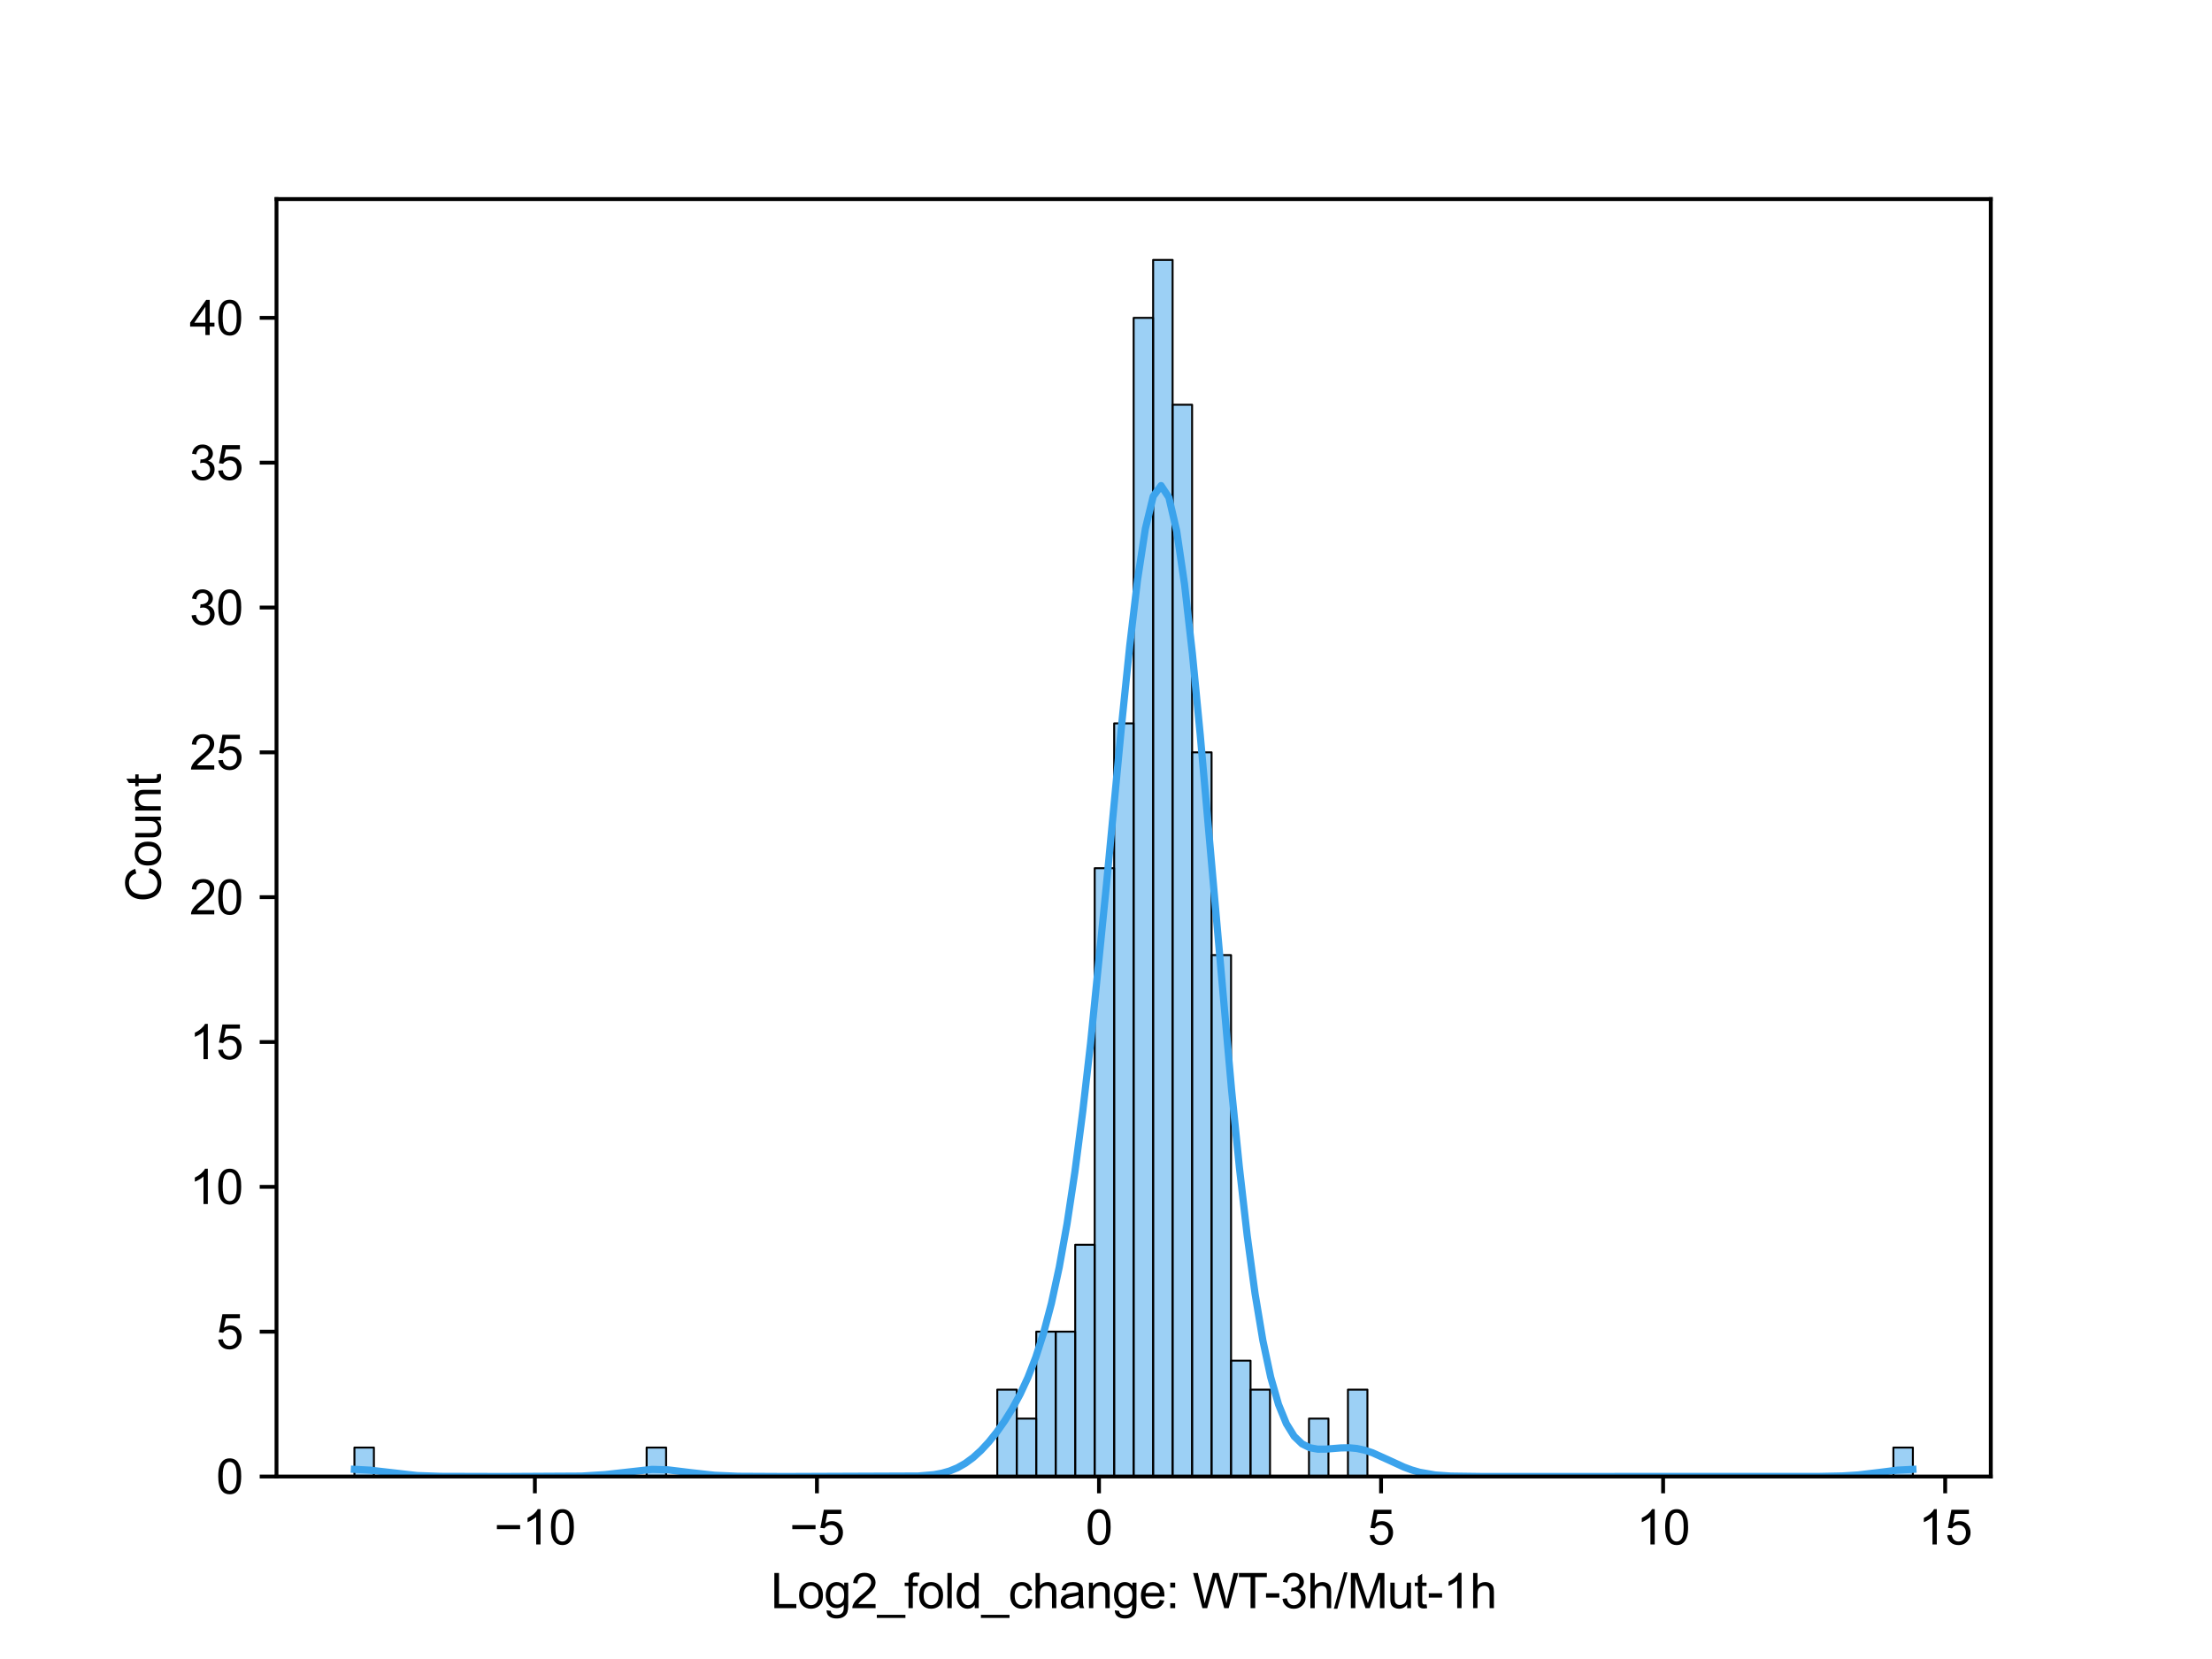 <?xml version="1.0" encoding="utf-8" standalone="no"?>
<!DOCTYPE svg PUBLIC "-//W3C//DTD SVG 1.1//EN"
  "http://www.w3.org/Graphics/SVG/1.1/DTD/svg11.dtd">
<svg xmlns:xlink="http://www.w3.org/1999/xlink" width="460.8pt" height="345.6pt" viewBox="0 0 460.8 345.6" xmlns="http://www.w3.org/2000/svg" version="1.1">
 <defs>
  <style type="text/css">*{stroke-linejoin: round; stroke-linecap: butt}</style>
 </defs>
 <g id="figure_1">
  <g id="patch_1">
   <path d="M 0 345.6 
L 460.8 345.6 
L 460.8 0 
L 0 0 
z
" style="fill: #ffffff"/>
  </g>
  <g id="axes_1">
   <g id="patch_2">
    <path d="M 57.6 307.584 
L 414.72 307.584 
L 414.72 41.472 
L 57.6 41.472 
z
" style="fill: #ffffff"/>
   </g>
   <g id="patch_3">
    <path d="M 73.833 307.584 
L 77.891 307.584 
L 77.891 301.55 
L 73.833 301.55 
z
" clip-path="url(#p8e958265e7)" style="fill: #3ba3ec; fill-opacity: 0.5; stroke: #000000; stroke-width: 0.406; stroke-linejoin: miter"/>
   </g>
   <g id="patch_4">
    <path d="M 77.891 307.584 
L 81.949 307.584 
L 81.949 307.584 
L 77.891 307.584 
z
" clip-path="url(#p8e958265e7)" style="fill: #3ba3ec; fill-opacity: 0.5; stroke: #000000; stroke-width: 0.406; stroke-linejoin: miter"/>
   </g>
   <g id="patch_5">
    <path d="M 81.949 307.584 
L 86.007 307.584 
L 86.007 307.584 
L 81.949 307.584 
z
" clip-path="url(#p8e958265e7)" style="fill: #3ba3ec; fill-opacity: 0.5; stroke: #000000; stroke-width: 0.406; stroke-linejoin: miter"/>
   </g>
   <g id="patch_6">
    <path d="M 86.007 307.584 
L 90.065 307.584 
L 90.065 307.584 
L 86.007 307.584 
z
" clip-path="url(#p8e958265e7)" style="fill: #3ba3ec; fill-opacity: 0.5; stroke: #000000; stroke-width: 0.406; stroke-linejoin: miter"/>
   </g>
   <g id="patch_7">
    <path d="M 90.065 307.584 
L 94.124 307.584 
L 94.124 307.584 
L 90.065 307.584 
z
" clip-path="url(#p8e958265e7)" style="fill: #3ba3ec; fill-opacity: 0.5; stroke: #000000; stroke-width: 0.406; stroke-linejoin: miter"/>
   </g>
   <g id="patch_8">
    <path d="M 94.124 307.584 
L 98.182 307.584 
L 98.182 307.584 
L 94.124 307.584 
z
" clip-path="url(#p8e958265e7)" style="fill: #3ba3ec; fill-opacity: 0.5; stroke: #000000; stroke-width: 0.406; stroke-linejoin: miter"/>
   </g>
   <g id="patch_9">
    <path d="M 98.182 307.584 
L 102.24 307.584 
L 102.24 307.584 
L 98.182 307.584 
z
" clip-path="url(#p8e958265e7)" style="fill: #3ba3ec; fill-opacity: 0.5; stroke: #000000; stroke-width: 0.406; stroke-linejoin: miter"/>
   </g>
   <g id="patch_10">
    <path d="M 102.24 307.584 
L 106.298 307.584 
L 106.298 307.584 
L 102.24 307.584 
z
" clip-path="url(#p8e958265e7)" style="fill: #3ba3ec; fill-opacity: 0.5; stroke: #000000; stroke-width: 0.406; stroke-linejoin: miter"/>
   </g>
   <g id="patch_11">
    <path d="M 106.298 307.584 
L 110.356 307.584 
L 110.356 307.584 
L 106.298 307.584 
z
" clip-path="url(#p8e958265e7)" style="fill: #3ba3ec; fill-opacity: 0.5; stroke: #000000; stroke-width: 0.406; stroke-linejoin: miter"/>
   </g>
   <g id="patch_12">
    <path d="M 110.356 307.584 
L 114.415 307.584 
L 114.415 307.584 
L 110.356 307.584 
z
" clip-path="url(#p8e958265e7)" style="fill: #3ba3ec; fill-opacity: 0.5; stroke: #000000; stroke-width: 0.406; stroke-linejoin: miter"/>
   </g>
   <g id="patch_13">
    <path d="M 114.415 307.584 
L 118.473 307.584 
L 118.473 307.584 
L 114.415 307.584 
z
" clip-path="url(#p8e958265e7)" style="fill: #3ba3ec; fill-opacity: 0.5; stroke: #000000; stroke-width: 0.406; stroke-linejoin: miter"/>
   </g>
   <g id="patch_14">
    <path d="M 118.473 307.584 
L 122.531 307.584 
L 122.531 307.584 
L 118.473 307.584 
z
" clip-path="url(#p8e958265e7)" style="fill: #3ba3ec; fill-opacity: 0.5; stroke: #000000; stroke-width: 0.406; stroke-linejoin: miter"/>
   </g>
   <g id="patch_15">
    <path d="M 122.531 307.584 
L 126.589 307.584 
L 126.589 307.584 
L 122.531 307.584 
z
" clip-path="url(#p8e958265e7)" style="fill: #3ba3ec; fill-opacity: 0.5; stroke: #000000; stroke-width: 0.406; stroke-linejoin: miter"/>
   </g>
   <g id="patch_16">
    <path d="M 126.589 307.584 
L 130.647 307.584 
L 130.647 307.584 
L 126.589 307.584 
z
" clip-path="url(#p8e958265e7)" style="fill: #3ba3ec; fill-opacity: 0.5; stroke: #000000; stroke-width: 0.406; stroke-linejoin: miter"/>
   </g>
   <g id="patch_17">
    <path d="M 130.647 307.584 
L 134.705 307.584 
L 134.705 307.584 
L 130.647 307.584 
z
" clip-path="url(#p8e958265e7)" style="fill: #3ba3ec; fill-opacity: 0.5; stroke: #000000; stroke-width: 0.406; stroke-linejoin: miter"/>
   </g>
   <g id="patch_18">
    <path d="M 134.705 307.584 
L 138.764 307.584 
L 138.764 301.55 
L 134.705 301.55 
z
" clip-path="url(#p8e958265e7)" style="fill: #3ba3ec; fill-opacity: 0.5; stroke: #000000; stroke-width: 0.406; stroke-linejoin: miter"/>
   </g>
   <g id="patch_19">
    <path d="M 138.764 307.584 
L 142.822 307.584 
L 142.822 307.584 
L 138.764 307.584 
z
" clip-path="url(#p8e958265e7)" style="fill: #3ba3ec; fill-opacity: 0.5; stroke: #000000; stroke-width: 0.406; stroke-linejoin: miter"/>
   </g>
   <g id="patch_20">
    <path d="M 142.822 307.584 
L 146.88 307.584 
L 146.88 307.584 
L 142.822 307.584 
z
" clip-path="url(#p8e958265e7)" style="fill: #3ba3ec; fill-opacity: 0.5; stroke: #000000; stroke-width: 0.406; stroke-linejoin: miter"/>
   </g>
   <g id="patch_21">
    <path d="M 146.88 307.584 
L 150.938 307.584 
L 150.938 307.584 
L 146.88 307.584 
z
" clip-path="url(#p8e958265e7)" style="fill: #3ba3ec; fill-opacity: 0.5; stroke: #000000; stroke-width: 0.406; stroke-linejoin: miter"/>
   </g>
   <g id="patch_22">
    <path d="M 150.938 307.584 
L 154.996 307.584 
L 154.996 307.584 
L 150.938 307.584 
z
" clip-path="url(#p8e958265e7)" style="fill: #3ba3ec; fill-opacity: 0.5; stroke: #000000; stroke-width: 0.406; stroke-linejoin: miter"/>
   </g>
   <g id="patch_23">
    <path d="M 154.996 307.584 
L 159.055 307.584 
L 159.055 307.584 
L 154.996 307.584 
z
" clip-path="url(#p8e958265e7)" style="fill: #3ba3ec; fill-opacity: 0.5; stroke: #000000; stroke-width: 0.406; stroke-linejoin: miter"/>
   </g>
   <g id="patch_24">
    <path d="M 159.055 307.584 
L 163.113 307.584 
L 163.113 307.584 
L 159.055 307.584 
z
" clip-path="url(#p8e958265e7)" style="fill: #3ba3ec; fill-opacity: 0.5; stroke: #000000; stroke-width: 0.406; stroke-linejoin: miter"/>
   </g>
   <g id="patch_25">
    <path d="M 163.113 307.584 
L 167.171 307.584 
L 167.171 307.584 
L 163.113 307.584 
z
" clip-path="url(#p8e958265e7)" style="fill: #3ba3ec; fill-opacity: 0.5; stroke: #000000; stroke-width: 0.406; stroke-linejoin: miter"/>
   </g>
   <g id="patch_26">
    <path d="M 167.171 307.584 
L 171.229 307.584 
L 171.229 307.584 
L 167.171 307.584 
z
" clip-path="url(#p8e958265e7)" style="fill: #3ba3ec; fill-opacity: 0.5; stroke: #000000; stroke-width: 0.406; stroke-linejoin: miter"/>
   </g>
   <g id="patch_27">
    <path d="M 171.229 307.584 
L 175.287 307.584 
L 175.287 307.584 
L 171.229 307.584 
z
" clip-path="url(#p8e958265e7)" style="fill: #3ba3ec; fill-opacity: 0.5; stroke: #000000; stroke-width: 0.406; stroke-linejoin: miter"/>
   </g>
   <g id="patch_28">
    <path d="M 175.287 307.584 
L 179.345 307.584 
L 179.345 307.584 
L 175.287 307.584 
z
" clip-path="url(#p8e958265e7)" style="fill: #3ba3ec; fill-opacity: 0.5; stroke: #000000; stroke-width: 0.406; stroke-linejoin: miter"/>
   </g>
   <g id="patch_29">
    <path d="M 179.345 307.584 
L 183.404 307.584 
L 183.404 307.584 
L 179.345 307.584 
z
" clip-path="url(#p8e958265e7)" style="fill: #3ba3ec; fill-opacity: 0.5; stroke: #000000; stroke-width: 0.406; stroke-linejoin: miter"/>
   </g>
   <g id="patch_30">
    <path d="M 183.404 307.584 
L 187.462 307.584 
L 187.462 307.584 
L 183.404 307.584 
z
" clip-path="url(#p8e958265e7)" style="fill: #3ba3ec; fill-opacity: 0.5; stroke: #000000; stroke-width: 0.406; stroke-linejoin: miter"/>
   </g>
   <g id="patch_31">
    <path d="M 187.462 307.584 
L 191.52 307.584 
L 191.52 307.584 
L 187.462 307.584 
z
" clip-path="url(#p8e958265e7)" style="fill: #3ba3ec; fill-opacity: 0.5; stroke: #000000; stroke-width: 0.406; stroke-linejoin: miter"/>
   </g>
   <g id="patch_32">
    <path d="M 191.52 307.584 
L 195.578 307.584 
L 195.578 307.584 
L 191.52 307.584 
z
" clip-path="url(#p8e958265e7)" style="fill: #3ba3ec; fill-opacity: 0.5; stroke: #000000; stroke-width: 0.406; stroke-linejoin: miter"/>
   </g>
   <g id="patch_33">
    <path d="M 195.578 307.584 
L 199.636 307.584 
L 199.636 307.584 
L 195.578 307.584 
z
" clip-path="url(#p8e958265e7)" style="fill: #3ba3ec; fill-opacity: 0.5; stroke: #000000; stroke-width: 0.406; stroke-linejoin: miter"/>
   </g>
   <g id="patch_34">
    <path d="M 199.636 307.584 
L 203.695 307.584 
L 203.695 307.584 
L 199.636 307.584 
z
" clip-path="url(#p8e958265e7)" style="fill: #3ba3ec; fill-opacity: 0.5; stroke: #000000; stroke-width: 0.406; stroke-linejoin: miter"/>
   </g>
   <g id="patch_35">
    <path d="M 203.695 307.584 
L 207.753 307.584 
L 207.753 307.584 
L 203.695 307.584 
z
" clip-path="url(#p8e958265e7)" style="fill: #3ba3ec; fill-opacity: 0.5; stroke: #000000; stroke-width: 0.406; stroke-linejoin: miter"/>
   </g>
   <g id="patch_36">
    <path d="M 207.753 307.584 
L 211.811 307.584 
L 211.811 289.481 
L 207.753 289.481 
z
" clip-path="url(#p8e958265e7)" style="fill: #3ba3ec; fill-opacity: 0.5; stroke: #000000; stroke-width: 0.406; stroke-linejoin: miter"/>
   </g>
   <g id="patch_37">
    <path d="M 211.811 307.584 
L 215.869 307.584 
L 215.869 295.515 
L 211.811 295.515 
z
" clip-path="url(#p8e958265e7)" style="fill: #3ba3ec; fill-opacity: 0.5; stroke: #000000; stroke-width: 0.406; stroke-linejoin: miter"/>
   </g>
   <g id="patch_38">
    <path d="M 215.869 307.584 
L 219.927 307.584 
L 219.927 277.413 
L 215.869 277.413 
z
" clip-path="url(#p8e958265e7)" style="fill: #3ba3ec; fill-opacity: 0.5; stroke: #000000; stroke-width: 0.406; stroke-linejoin: miter"/>
   </g>
   <g id="patch_39">
    <path d="M 219.927 307.584 
L 223.985 307.584 
L 223.985 277.413 
L 219.927 277.413 
z
" clip-path="url(#p8e958265e7)" style="fill: #3ba3ec; fill-opacity: 0.5; stroke: #000000; stroke-width: 0.406; stroke-linejoin: miter"/>
   </g>
   <g id="patch_40">
    <path d="M 223.985 307.584 
L 228.044 307.584 
L 228.044 259.31 
L 223.985 259.31 
z
" clip-path="url(#p8e958265e7)" style="fill: #3ba3ec; fill-opacity: 0.5; stroke: #000000; stroke-width: 0.406; stroke-linejoin: miter"/>
   </g>
   <g id="patch_41">
    <path d="M 228.044 307.584 
L 232.102 307.584 
L 232.102 180.864 
L 228.044 180.864 
z
" clip-path="url(#p8e958265e7)" style="fill: #3ba3ec; fill-opacity: 0.5; stroke: #000000; stroke-width: 0.406; stroke-linejoin: miter"/>
   </g>
   <g id="patch_42">
    <path d="M 232.102 307.584 
L 236.16 307.584 
L 236.16 150.693 
L 232.102 150.693 
z
" clip-path="url(#p8e958265e7)" style="fill: #3ba3ec; fill-opacity: 0.5; stroke: #000000; stroke-width: 0.406; stroke-linejoin: miter"/>
   </g>
   <g id="patch_43">
    <path d="M 236.16 307.584 
L 240.218 307.584 
L 240.218 66.213 
L 236.16 66.213 
z
" clip-path="url(#p8e958265e7)" style="fill: #3ba3ec; fill-opacity: 0.5; stroke: #000000; stroke-width: 0.406; stroke-linejoin: miter"/>
   </g>
   <g id="patch_44">
    <path d="M 240.218 307.584 
L 244.276 307.584 
L 244.276 54.144 
L 240.218 54.144 
z
" clip-path="url(#p8e958265e7)" style="fill: #3ba3ec; fill-opacity: 0.5; stroke: #000000; stroke-width: 0.406; stroke-linejoin: miter"/>
   </g>
   <g id="patch_45">
    <path d="M 244.276 307.584 
L 248.335 307.584 
L 248.335 84.315 
L 244.276 84.315 
z
" clip-path="url(#p8e958265e7)" style="fill: #3ba3ec; fill-opacity: 0.5; stroke: #000000; stroke-width: 0.406; stroke-linejoin: miter"/>
   </g>
   <g id="patch_46">
    <path d="M 248.335 307.584 
L 252.393 307.584 
L 252.393 156.727 
L 248.335 156.727 
z
" clip-path="url(#p8e958265e7)" style="fill: #3ba3ec; fill-opacity: 0.5; stroke: #000000; stroke-width: 0.406; stroke-linejoin: miter"/>
   </g>
   <g id="patch_47">
    <path d="M 252.393 307.584 
L 256.451 307.584 
L 256.451 198.967 
L 252.393 198.967 
z
" clip-path="url(#p8e958265e7)" style="fill: #3ba3ec; fill-opacity: 0.5; stroke: #000000; stroke-width: 0.406; stroke-linejoin: miter"/>
   </g>
   <g id="patch_48">
    <path d="M 256.451 307.584 
L 260.509 307.584 
L 260.509 283.447 
L 256.451 283.447 
z
" clip-path="url(#p8e958265e7)" style="fill: #3ba3ec; fill-opacity: 0.5; stroke: #000000; stroke-width: 0.406; stroke-linejoin: miter"/>
   </g>
   <g id="patch_49">
    <path d="M 260.509 307.584 
L 264.567 307.584 
L 264.567 289.481 
L 260.509 289.481 
z
" clip-path="url(#p8e958265e7)" style="fill: #3ba3ec; fill-opacity: 0.5; stroke: #000000; stroke-width: 0.406; stroke-linejoin: miter"/>
   </g>
   <g id="patch_50">
    <path d="M 264.567 307.584 
L 268.625 307.584 
L 268.625 307.584 
L 264.567 307.584 
z
" clip-path="url(#p8e958265e7)" style="fill: #3ba3ec; fill-opacity: 0.5; stroke: #000000; stroke-width: 0.406; stroke-linejoin: miter"/>
   </g>
   <g id="patch_51">
    <path d="M 268.625 307.584 
L 272.684 307.584 
L 272.684 307.584 
L 268.625 307.584 
z
" clip-path="url(#p8e958265e7)" style="fill: #3ba3ec; fill-opacity: 0.5; stroke: #000000; stroke-width: 0.406; stroke-linejoin: miter"/>
   </g>
   <g id="patch_52">
    <path d="M 272.684 307.584 
L 276.742 307.584 
L 276.742 295.515 
L 272.684 295.515 
z
" clip-path="url(#p8e958265e7)" style="fill: #3ba3ec; fill-opacity: 0.5; stroke: #000000; stroke-width: 0.406; stroke-linejoin: miter"/>
   </g>
   <g id="patch_53">
    <path d="M 276.742 307.584 
L 280.8 307.584 
L 280.8 307.584 
L 276.742 307.584 
z
" clip-path="url(#p8e958265e7)" style="fill: #3ba3ec; fill-opacity: 0.5; stroke: #000000; stroke-width: 0.406; stroke-linejoin: miter"/>
   </g>
   <g id="patch_54">
    <path d="M 280.8 307.584 
L 284.858 307.584 
L 284.858 289.481 
L 280.8 289.481 
z
" clip-path="url(#p8e958265e7)" style="fill: #3ba3ec; fill-opacity: 0.5; stroke: #000000; stroke-width: 0.406; stroke-linejoin: miter"/>
   </g>
   <g id="patch_55">
    <path d="M 284.858 307.584 
L 288.916 307.584 
L 288.916 307.584 
L 284.858 307.584 
z
" clip-path="url(#p8e958265e7)" style="fill: #3ba3ec; fill-opacity: 0.5; stroke: #000000; stroke-width: 0.406; stroke-linejoin: miter"/>
   </g>
   <g id="patch_56">
    <path d="M 288.916 307.584 
L 292.975 307.584 
L 292.975 307.584 
L 288.916 307.584 
z
" clip-path="url(#p8e958265e7)" style="fill: #3ba3ec; fill-opacity: 0.5; stroke: #000000; stroke-width: 0.406; stroke-linejoin: miter"/>
   </g>
   <g id="patch_57">
    <path d="M 292.975 307.584 
L 297.033 307.584 
L 297.033 307.584 
L 292.975 307.584 
z
" clip-path="url(#p8e958265e7)" style="fill: #3ba3ec; fill-opacity: 0.5; stroke: #000000; stroke-width: 0.406; stroke-linejoin: miter"/>
   </g>
   <g id="patch_58">
    <path d="M 297.033 307.584 
L 301.091 307.584 
L 301.091 307.584 
L 297.033 307.584 
z
" clip-path="url(#p8e958265e7)" style="fill: #3ba3ec; fill-opacity: 0.5; stroke: #000000; stroke-width: 0.406; stroke-linejoin: miter"/>
   </g>
   <g id="patch_59">
    <path d="M 301.091 307.584 
L 305.149 307.584 
L 305.149 307.584 
L 301.091 307.584 
z
" clip-path="url(#p8e958265e7)" style="fill: #3ba3ec; fill-opacity: 0.5; stroke: #000000; stroke-width: 0.406; stroke-linejoin: miter"/>
   </g>
   <g id="patch_60">
    <path d="M 305.149 307.584 
L 309.207 307.584 
L 309.207 307.584 
L 305.149 307.584 
z
" clip-path="url(#p8e958265e7)" style="fill: #3ba3ec; fill-opacity: 0.5; stroke: #000000; stroke-width: 0.406; stroke-linejoin: miter"/>
   </g>
   <g id="patch_61">
    <path d="M 309.207 307.584 
L 313.265 307.584 
L 313.265 307.584 
L 309.207 307.584 
z
" clip-path="url(#p8e958265e7)" style="fill: #3ba3ec; fill-opacity: 0.5; stroke: #000000; stroke-width: 0.406; stroke-linejoin: miter"/>
   </g>
   <g id="patch_62">
    <path d="M 313.265 307.584 
L 317.324 307.584 
L 317.324 307.584 
L 313.265 307.584 
z
" clip-path="url(#p8e958265e7)" style="fill: #3ba3ec; fill-opacity: 0.5; stroke: #000000; stroke-width: 0.406; stroke-linejoin: miter"/>
   </g>
   <g id="patch_63">
    <path d="M 317.324 307.584 
L 321.382 307.584 
L 321.382 307.584 
L 317.324 307.584 
z
" clip-path="url(#p8e958265e7)" style="fill: #3ba3ec; fill-opacity: 0.5; stroke: #000000; stroke-width: 0.406; stroke-linejoin: miter"/>
   </g>
   <g id="patch_64">
    <path d="M 321.382 307.584 
L 325.44 307.584 
L 325.44 307.584 
L 321.382 307.584 
z
" clip-path="url(#p8e958265e7)" style="fill: #3ba3ec; fill-opacity: 0.5; stroke: #000000; stroke-width: 0.406; stroke-linejoin: miter"/>
   </g>
   <g id="patch_65">
    <path d="M 325.44 307.584 
L 329.498 307.584 
L 329.498 307.584 
L 325.44 307.584 
z
" clip-path="url(#p8e958265e7)" style="fill: #3ba3ec; fill-opacity: 0.5; stroke: #000000; stroke-width: 0.406; stroke-linejoin: miter"/>
   </g>
   <g id="patch_66">
    <path d="M 329.498 307.584 
L 333.556 307.584 
L 333.556 307.584 
L 329.498 307.584 
z
" clip-path="url(#p8e958265e7)" style="fill: #3ba3ec; fill-opacity: 0.5; stroke: #000000; stroke-width: 0.406; stroke-linejoin: miter"/>
   </g>
   <g id="patch_67">
    <path d="M 333.556 307.584 
L 337.615 307.584 
L 337.615 307.584 
L 333.556 307.584 
z
" clip-path="url(#p8e958265e7)" style="fill: #3ba3ec; fill-opacity: 0.5; stroke: #000000; stroke-width: 0.406; stroke-linejoin: miter"/>
   </g>
   <g id="patch_68">
    <path d="M 337.615 307.584 
L 341.673 307.584 
L 341.673 307.584 
L 337.615 307.584 
z
" clip-path="url(#p8e958265e7)" style="fill: #3ba3ec; fill-opacity: 0.5; stroke: #000000; stroke-width: 0.406; stroke-linejoin: miter"/>
   </g>
   <g id="patch_69">
    <path d="M 341.673 307.584 
L 345.731 307.584 
L 345.731 307.584 
L 341.673 307.584 
z
" clip-path="url(#p8e958265e7)" style="fill: #3ba3ec; fill-opacity: 0.5; stroke: #000000; stroke-width: 0.406; stroke-linejoin: miter"/>
   </g>
   <g id="patch_70">
    <path d="M 345.731 307.584 
L 349.789 307.584 
L 349.789 307.584 
L 345.731 307.584 
z
" clip-path="url(#p8e958265e7)" style="fill: #3ba3ec; fill-opacity: 0.5; stroke: #000000; stroke-width: 0.406; stroke-linejoin: miter"/>
   </g>
   <g id="patch_71">
    <path d="M 349.789 307.584 
L 353.847 307.584 
L 353.847 307.584 
L 349.789 307.584 
z
" clip-path="url(#p8e958265e7)" style="fill: #3ba3ec; fill-opacity: 0.5; stroke: #000000; stroke-width: 0.406; stroke-linejoin: miter"/>
   </g>
   <g id="patch_72">
    <path d="M 353.847 307.584 
L 357.905 307.584 
L 357.905 307.584 
L 353.847 307.584 
z
" clip-path="url(#p8e958265e7)" style="fill: #3ba3ec; fill-opacity: 0.5; stroke: #000000; stroke-width: 0.406; stroke-linejoin: miter"/>
   </g>
   <g id="patch_73">
    <path d="M 357.905 307.584 
L 361.964 307.584 
L 361.964 307.584 
L 357.905 307.584 
z
" clip-path="url(#p8e958265e7)" style="fill: #3ba3ec; fill-opacity: 0.5; stroke: #000000; stroke-width: 0.406; stroke-linejoin: miter"/>
   </g>
   <g id="patch_74">
    <path d="M 361.964 307.584 
L 366.022 307.584 
L 366.022 307.584 
L 361.964 307.584 
z
" clip-path="url(#p8e958265e7)" style="fill: #3ba3ec; fill-opacity: 0.5; stroke: #000000; stroke-width: 0.406; stroke-linejoin: miter"/>
   </g>
   <g id="patch_75">
    <path d="M 366.022 307.584 
L 370.08 307.584 
L 370.08 307.584 
L 366.022 307.584 
z
" clip-path="url(#p8e958265e7)" style="fill: #3ba3ec; fill-opacity: 0.5; stroke: #000000; stroke-width: 0.406; stroke-linejoin: miter"/>
   </g>
   <g id="patch_76">
    <path d="M 370.08 307.584 
L 374.138 307.584 
L 374.138 307.584 
L 370.08 307.584 
z
" clip-path="url(#p8e958265e7)" style="fill: #3ba3ec; fill-opacity: 0.5; stroke: #000000; stroke-width: 0.406; stroke-linejoin: miter"/>
   </g>
   <g id="patch_77">
    <path d="M 374.138 307.584 
L 378.196 307.584 
L 378.196 307.584 
L 374.138 307.584 
z
" clip-path="url(#p8e958265e7)" style="fill: #3ba3ec; fill-opacity: 0.5; stroke: #000000; stroke-width: 0.406; stroke-linejoin: miter"/>
   </g>
   <g id="patch_78">
    <path d="M 378.196 307.584 
L 382.255 307.584 
L 382.255 307.584 
L 378.196 307.584 
z
" clip-path="url(#p8e958265e7)" style="fill: #3ba3ec; fill-opacity: 0.5; stroke: #000000; stroke-width: 0.406; stroke-linejoin: miter"/>
   </g>
   <g id="patch_79">
    <path d="M 382.255 307.584 
L 386.313 307.584 
L 386.313 307.584 
L 382.255 307.584 
z
" clip-path="url(#p8e958265e7)" style="fill: #3ba3ec; fill-opacity: 0.5; stroke: #000000; stroke-width: 0.406; stroke-linejoin: miter"/>
   </g>
   <g id="patch_80">
    <path d="M 386.313 307.584 
L 390.371 307.584 
L 390.371 307.584 
L 386.313 307.584 
z
" clip-path="url(#p8e958265e7)" style="fill: #3ba3ec; fill-opacity: 0.5; stroke: #000000; stroke-width: 0.406; stroke-linejoin: miter"/>
   </g>
   <g id="patch_81">
    <path d="M 390.371 307.584 
L 394.429 307.584 
L 394.429 307.584 
L 390.371 307.584 
z
" clip-path="url(#p8e958265e7)" style="fill: #3ba3ec; fill-opacity: 0.5; stroke: #000000; stroke-width: 0.406; stroke-linejoin: miter"/>
   </g>
   <g id="patch_82">
    <path d="M 394.429 307.584 
L 398.487 307.584 
L 398.487 301.55 
L 394.429 301.55 
z
" clip-path="url(#p8e958265e7)" style="fill: #3ba3ec; fill-opacity: 0.5; stroke: #000000; stroke-width: 0.406; stroke-linejoin: miter"/>
   </g>
   <g id="matplotlib.axis_1">
    <g id="xtick_1">
     <g id="line2d_1">
      <defs>
       <path id="mba154b91cf" d="M 0 0 
L 0 3.5 
" style="stroke: #000000; stroke-width: 0.8"/>
      </defs>
      <g>
       <use xlink:href="#mba154b91cf" x="111.425" y="307.584" style="stroke: #000000; stroke-width: 0.8"/>
      </g>
     </g>
     <g id="text_1">
      <!-- −10 -->
      <g transform="translate(102.943 321.742) scale(0.1 -0.1)">
       <defs>
        <path id="ArialMT-2212" d="M 3381 1997 
L 356 1997 
L 356 2522 
L 3381 2522 
L 3381 1997 
z
" transform="scale(0.016)"/>
        <path id="ArialMT-31" d="M 2384 0 
L 1822 0 
L 1822 3584 
Q 1619 3391 1289 3197 
Q 959 3003 697 2906 
L 697 3450 
Q 1169 3672 1522 3987 
Q 1875 4303 2022 4600 
L 2384 4600 
L 2384 0 
z
" transform="scale(0.016)"/>
        <path id="ArialMT-30" d="M 266 2259 
Q 266 3072 433 3567 
Q 600 4063 929 4331 
Q 1259 4600 1759 4600 
Q 2128 4600 2406 4451 
Q 2684 4303 2865 4023 
Q 3047 3744 3150 3342 
Q 3253 2941 3253 2259 
Q 3253 1453 3087 958 
Q 2922 463 2592 192 
Q 2263 -78 1759 -78 
Q 1097 -78 719 397 
Q 266 969 266 2259 
z
M 844 2259 
Q 844 1131 1108 757 
Q 1372 384 1759 384 
Q 2147 384 2411 759 
Q 2675 1134 2675 2259 
Q 2675 3391 2411 3762 
Q 2147 4134 1753 4134 
Q 1366 4134 1134 3806 
Q 844 3388 844 2259 
z
" transform="scale(0.016)"/>
       </defs>
       <use xlink:href="#ArialMT-2212"/>
       <use xlink:href="#ArialMT-31" x="58.398"/>
       <use xlink:href="#ArialMT-30" x="114.014"/>
      </g>
     </g>
    </g>
    <g id="xtick_2">
     <g id="line2d_2">
      <g>
       <use xlink:href="#mba154b91cf" x="170.183" y="307.584" style="stroke: #000000; stroke-width: 0.8"/>
      </g>
     </g>
     <g id="text_2">
      <!-- −5 -->
      <g transform="translate(164.482 321.742) scale(0.1 -0.1)">
       <defs>
        <path id="ArialMT-35" d="M 266 1200 
L 856 1250 
Q 922 819 1161 601 
Q 1400 384 1738 384 
Q 2144 384 2425 690 
Q 2706 997 2706 1503 
Q 2706 1984 2436 2262 
Q 2166 2541 1728 2541 
Q 1456 2541 1237 2417 
Q 1019 2294 894 2097 
L 366 2166 
L 809 4519 
L 3088 4519 
L 3088 3981 
L 1259 3981 
L 1013 2750 
Q 1425 3038 1878 3038 
Q 2478 3038 2890 2622 
Q 3303 2206 3303 1553 
Q 3303 931 2941 478 
Q 2500 -78 1738 -78 
Q 1113 -78 717 272 
Q 322 622 266 1200 
z
" transform="scale(0.016)"/>
       </defs>
       <use xlink:href="#ArialMT-2212"/>
       <use xlink:href="#ArialMT-35" x="58.398"/>
      </g>
     </g>
    </g>
    <g id="xtick_3">
     <g id="line2d_3">
      <g>
       <use xlink:href="#mba154b91cf" x="228.942" y="307.584" style="stroke: #000000; stroke-width: 0.8"/>
      </g>
     </g>
     <g id="text_3">
      <!-- 0 -->
      <g transform="translate(226.161 321.742) scale(0.1 -0.1)">
       <use xlink:href="#ArialMT-30"/>
      </g>
     </g>
    </g>
    <g id="xtick_4">
     <g id="line2d_4">
      <g>
       <use xlink:href="#mba154b91cf" x="287.7" y="307.584" style="stroke: #000000; stroke-width: 0.8"/>
      </g>
     </g>
     <g id="text_4">
      <!-- 5 -->
      <g transform="translate(284.919 321.742) scale(0.1 -0.1)">
       <use xlink:href="#ArialMT-35"/>
      </g>
     </g>
    </g>
    <g id="xtick_5">
     <g id="line2d_5">
      <g>
       <use xlink:href="#mba154b91cf" x="346.458" y="307.584" style="stroke: #000000; stroke-width: 0.8"/>
      </g>
     </g>
     <g id="text_5">
      <!-- 10 -->
      <g transform="translate(340.897 321.742) scale(0.1 -0.1)">
       <use xlink:href="#ArialMT-31"/>
       <use xlink:href="#ArialMT-30" x="55.615"/>
      </g>
     </g>
    </g>
    <g id="xtick_6">
     <g id="line2d_6">
      <g>
       <use xlink:href="#mba154b91cf" x="405.217" y="307.584" style="stroke: #000000; stroke-width: 0.8"/>
      </g>
     </g>
     <g id="text_6">
      <!-- 15 -->
      <g transform="translate(399.656 321.742) scale(0.1 -0.1)">
       <use xlink:href="#ArialMT-31"/>
       <use xlink:href="#ArialMT-35" x="55.615"/>
      </g>
     </g>
    </g>
    <g id="text_7">
     <!-- Log2_fold_change: WT-3h/Mut-1h -->
     <g transform="translate(160.562 335.009) scale(0.1 -0.1)">
      <defs>
       <path id="ArialMT-4c" d="M 469 0 
L 469 4581 
L 1075 4581 
L 1075 541 
L 3331 541 
L 3331 0 
L 469 0 
z
" transform="scale(0.016)"/>
       <path id="ArialMT-6f" d="M 213 1659 
Q 213 2581 725 3025 
Q 1153 3394 1769 3394 
Q 2453 3394 2887 2945 
Q 3322 2497 3322 1706 
Q 3322 1066 3130 698 
Q 2938 331 2570 128 
Q 2203 -75 1769 -75 
Q 1072 -75 642 372 
Q 213 819 213 1659 
z
M 791 1659 
Q 791 1022 1069 705 
Q 1347 388 1769 388 
Q 2188 388 2466 706 
Q 2744 1025 2744 1678 
Q 2744 2294 2464 2611 
Q 2184 2928 1769 2928 
Q 1347 2928 1069 2612 
Q 791 2297 791 1659 
z
" transform="scale(0.016)"/>
       <path id="ArialMT-67" d="M 319 -275 
L 866 -356 
Q 900 -609 1056 -725 
Q 1266 -881 1628 -881 
Q 2019 -881 2231 -725 
Q 2444 -569 2519 -288 
Q 2563 -116 2559 434 
Q 2191 0 1641 0 
Q 956 0 581 494 
Q 206 988 206 1678 
Q 206 2153 378 2554 
Q 550 2956 876 3175 
Q 1203 3394 1644 3394 
Q 2231 3394 2613 2919 
L 2613 3319 
L 3131 3319 
L 3131 450 
Q 3131 -325 2973 -648 
Q 2816 -972 2473 -1159 
Q 2131 -1347 1631 -1347 
Q 1038 -1347 672 -1080 
Q 306 -813 319 -275 
z
M 784 1719 
Q 784 1066 1043 766 
Q 1303 466 1694 466 
Q 2081 466 2343 764 
Q 2606 1063 2606 1700 
Q 2606 2309 2336 2618 
Q 2066 2928 1684 2928 
Q 1309 2928 1046 2623 
Q 784 2319 784 1719 
z
" transform="scale(0.016)"/>
       <path id="ArialMT-32" d="M 3222 541 
L 3222 0 
L 194 0 
Q 188 203 259 391 
Q 375 700 629 1000 
Q 884 1300 1366 1694 
Q 2113 2306 2375 2664 
Q 2638 3022 2638 3341 
Q 2638 3675 2398 3904 
Q 2159 4134 1775 4134 
Q 1369 4134 1125 3890 
Q 881 3647 878 3216 
L 300 3275 
Q 359 3922 746 4261 
Q 1134 4600 1788 4600 
Q 2447 4600 2831 4234 
Q 3216 3869 3216 3328 
Q 3216 3053 3103 2787 
Q 2991 2522 2730 2228 
Q 2469 1934 1863 1422 
Q 1356 997 1212 845 
Q 1069 694 975 541 
L 3222 541 
z
" transform="scale(0.016)"/>
       <path id="ArialMT-5f" d="M -97 -1272 
L -97 -866 
L 3631 -866 
L 3631 -1272 
L -97 -1272 
z
" transform="scale(0.016)"/>
       <path id="ArialMT-66" d="M 556 0 
L 556 2881 
L 59 2881 
L 59 3319 
L 556 3319 
L 556 3672 
Q 556 4006 616 4169 
Q 697 4388 901 4523 
Q 1106 4659 1475 4659 
Q 1713 4659 2000 4603 
L 1916 4113 
Q 1741 4144 1584 4144 
Q 1328 4144 1222 4034 
Q 1116 3925 1116 3625 
L 1116 3319 
L 1763 3319 
L 1763 2881 
L 1116 2881 
L 1116 0 
L 556 0 
z
" transform="scale(0.016)"/>
       <path id="ArialMT-6c" d="M 409 0 
L 409 4581 
L 972 4581 
L 972 0 
L 409 0 
z
" transform="scale(0.016)"/>
       <path id="ArialMT-64" d="M 2575 0 
L 2575 419 
Q 2259 -75 1647 -75 
Q 1250 -75 917 144 
Q 584 363 401 755 
Q 219 1147 219 1656 
Q 219 2153 384 2558 
Q 550 2963 881 3178 
Q 1213 3394 1622 3394 
Q 1922 3394 2156 3267 
Q 2391 3141 2538 2938 
L 2538 4581 
L 3097 4581 
L 3097 0 
L 2575 0 
z
M 797 1656 
Q 797 1019 1065 703 
Q 1334 388 1700 388 
Q 2069 388 2326 689 
Q 2584 991 2584 1609 
Q 2584 2291 2321 2609 
Q 2059 2928 1675 2928 
Q 1300 2928 1048 2622 
Q 797 2316 797 1656 
z
" transform="scale(0.016)"/>
       <path id="ArialMT-63" d="M 2588 1216 
L 3141 1144 
Q 3050 572 2676 248 
Q 2303 -75 1759 -75 
Q 1078 -75 664 370 
Q 250 816 250 1647 
Q 250 2184 428 2587 
Q 606 2991 970 3192 
Q 1334 3394 1763 3394 
Q 2303 3394 2647 3120 
Q 2991 2847 3088 2344 
L 2541 2259 
Q 2463 2594 2264 2762 
Q 2066 2931 1784 2931 
Q 1359 2931 1093 2626 
Q 828 2322 828 1663 
Q 828 994 1084 691 
Q 1341 388 1753 388 
Q 2084 388 2306 591 
Q 2528 794 2588 1216 
z
" transform="scale(0.016)"/>
       <path id="ArialMT-68" d="M 422 0 
L 422 4581 
L 984 4581 
L 984 2938 
Q 1378 3394 1978 3394 
Q 2347 3394 2619 3248 
Q 2891 3103 3008 2847 
Q 3125 2591 3125 2103 
L 3125 0 
L 2563 0 
L 2563 2103 
Q 2563 2525 2380 2717 
Q 2197 2909 1863 2909 
Q 1613 2909 1392 2779 
Q 1172 2650 1078 2428 
Q 984 2206 984 1816 
L 984 0 
L 422 0 
z
" transform="scale(0.016)"/>
       <path id="ArialMT-61" d="M 2588 409 
Q 2275 144 1986 34 
Q 1697 -75 1366 -75 
Q 819 -75 525 192 
Q 231 459 231 875 
Q 231 1119 342 1320 
Q 453 1522 633 1644 
Q 813 1766 1038 1828 
Q 1203 1872 1538 1913 
Q 2219 1994 2541 2106 
Q 2544 2222 2544 2253 
Q 2544 2597 2384 2738 
Q 2169 2928 1744 2928 
Q 1347 2928 1158 2789 
Q 969 2650 878 2297 
L 328 2372 
Q 403 2725 575 2942 
Q 747 3159 1072 3276 
Q 1397 3394 1825 3394 
Q 2250 3394 2515 3294 
Q 2781 3194 2906 3042 
Q 3031 2891 3081 2659 
Q 3109 2516 3109 2141 
L 3109 1391 
Q 3109 606 3145 398 
Q 3181 191 3288 0 
L 2700 0 
Q 2613 175 2588 409 
z
M 2541 1666 
Q 2234 1541 1622 1453 
Q 1275 1403 1131 1340 
Q 988 1278 909 1158 
Q 831 1038 831 891 
Q 831 666 1001 516 
Q 1172 366 1500 366 
Q 1825 366 2078 508 
Q 2331 650 2450 897 
Q 2541 1088 2541 1459 
L 2541 1666 
z
" transform="scale(0.016)"/>
       <path id="ArialMT-6e" d="M 422 0 
L 422 3319 
L 928 3319 
L 928 2847 
Q 1294 3394 1984 3394 
Q 2284 3394 2536 3286 
Q 2788 3178 2913 3003 
Q 3038 2828 3088 2588 
Q 3119 2431 3119 2041 
L 3119 0 
L 2556 0 
L 2556 2019 
Q 2556 2363 2490 2533 
Q 2425 2703 2258 2804 
Q 2091 2906 1866 2906 
Q 1506 2906 1245 2678 
Q 984 2450 984 1813 
L 984 0 
L 422 0 
z
" transform="scale(0.016)"/>
       <path id="ArialMT-65" d="M 2694 1069 
L 3275 997 
Q 3138 488 2766 206 
Q 2394 -75 1816 -75 
Q 1088 -75 661 373 
Q 234 822 234 1631 
Q 234 2469 665 2931 
Q 1097 3394 1784 3394 
Q 2450 3394 2872 2941 
Q 3294 2488 3294 1666 
Q 3294 1616 3291 1516 
L 816 1516 
Q 847 969 1125 678 
Q 1403 388 1819 388 
Q 2128 388 2347 550 
Q 2566 713 2694 1069 
z
M 847 1978 
L 2700 1978 
Q 2663 2397 2488 2606 
Q 2219 2931 1791 2931 
Q 1403 2931 1139 2672 
Q 875 2413 847 1978 
z
" transform="scale(0.016)"/>
       <path id="ArialMT-3a" d="M 578 2678 
L 578 3319 
L 1219 3319 
L 1219 2678 
L 578 2678 
z
M 578 0 
L 578 641 
L 1219 641 
L 1219 0 
L 578 0 
z
" transform="scale(0.016)"/>
       <path id="ArialMT-20" transform="scale(0.016)"/>
       <path id="ArialMT-57" d="M 1294 0 
L 78 4581 
L 700 4581 
L 1397 1578 
Q 1509 1106 1591 641 
Q 1766 1375 1797 1488 
L 2669 4581 
L 3400 4581 
L 4056 2263 
Q 4303 1400 4413 641 
Q 4500 1075 4641 1638 
L 5359 4581 
L 5969 4581 
L 4713 0 
L 4128 0 
L 3163 3491 
Q 3041 3928 3019 4028 
Q 2947 3713 2884 3491 
L 1913 0 
L 1294 0 
z
" transform="scale(0.016)"/>
       <path id="ArialMT-54" d="M 1659 0 
L 1659 4041 
L 150 4041 
L 150 4581 
L 3781 4581 
L 3781 4041 
L 2266 4041 
L 2266 0 
L 1659 0 
z
" transform="scale(0.016)"/>
       <path id="ArialMT-2d" d="M 203 1375 
L 203 1941 
L 1931 1941 
L 1931 1375 
L 203 1375 
z
" transform="scale(0.016)"/>
       <path id="ArialMT-33" d="M 269 1209 
L 831 1284 
Q 928 806 1161 595 
Q 1394 384 1728 384 
Q 2125 384 2398 659 
Q 2672 934 2672 1341 
Q 2672 1728 2419 1979 
Q 2166 2231 1775 2231 
Q 1616 2231 1378 2169 
L 1441 2663 
Q 1497 2656 1531 2656 
Q 1891 2656 2178 2843 
Q 2466 3031 2466 3422 
Q 2466 3731 2256 3934 
Q 2047 4138 1716 4138 
Q 1388 4138 1169 3931 
Q 950 3725 888 3313 
L 325 3413 
Q 428 3978 793 4289 
Q 1159 4600 1703 4600 
Q 2078 4600 2393 4439 
Q 2709 4278 2876 4000 
Q 3044 3722 3044 3409 
Q 3044 3113 2884 2869 
Q 2725 2625 2413 2481 
Q 2819 2388 3044 2092 
Q 3269 1797 3269 1353 
Q 3269 753 2831 336 
Q 2394 -81 1725 -81 
Q 1122 -81 723 278 
Q 325 638 269 1209 
z
" transform="scale(0.016)"/>
       <path id="ArialMT-2f" d="M 0 -78 
L 1328 4659 
L 1778 4659 
L 453 -78 
L 0 -78 
z
" transform="scale(0.016)"/>
       <path id="ArialMT-4d" d="M 475 0 
L 475 4581 
L 1388 4581 
L 2472 1338 
Q 2622 884 2691 659 
Q 2769 909 2934 1394 
L 4031 4581 
L 4847 4581 
L 4847 0 
L 4263 0 
L 4263 3834 
L 2931 0 
L 2384 0 
L 1059 3900 
L 1059 0 
L 475 0 
z
" transform="scale(0.016)"/>
       <path id="ArialMT-75" d="M 2597 0 
L 2597 488 
Q 2209 -75 1544 -75 
Q 1250 -75 995 37 
Q 741 150 617 320 
Q 494 491 444 738 
Q 409 903 409 1263 
L 409 3319 
L 972 3319 
L 972 1478 
Q 972 1038 1006 884 
Q 1059 663 1231 536 
Q 1403 409 1656 409 
Q 1909 409 2131 539 
Q 2353 669 2445 892 
Q 2538 1116 2538 1541 
L 2538 3319 
L 3100 3319 
L 3100 0 
L 2597 0 
z
" transform="scale(0.016)"/>
       <path id="ArialMT-74" d="M 1650 503 
L 1731 6 
Q 1494 -44 1306 -44 
Q 1000 -44 831 53 
Q 663 150 594 308 
Q 525 466 525 972 
L 525 2881 
L 113 2881 
L 113 3319 
L 525 3319 
L 525 4141 
L 1084 4478 
L 1084 3319 
L 1650 3319 
L 1650 2881 
L 1084 2881 
L 1084 941 
Q 1084 700 1114 631 
Q 1144 563 1211 522 
Q 1278 481 1403 481 
Q 1497 481 1650 503 
z
" transform="scale(0.016)"/>
      </defs>
      <use xlink:href="#ArialMT-4c"/>
      <use xlink:href="#ArialMT-6f" x="55.615"/>
      <use xlink:href="#ArialMT-67" x="111.23"/>
      <use xlink:href="#ArialMT-32" x="166.846"/>
      <use xlink:href="#ArialMT-5f" x="222.461"/>
      <use xlink:href="#ArialMT-66" x="278.076"/>
      <use xlink:href="#ArialMT-6f" x="305.859"/>
      <use xlink:href="#ArialMT-6c" x="361.475"/>
      <use xlink:href="#ArialMT-64" x="383.691"/>
      <use xlink:href="#ArialMT-5f" x="439.307"/>
      <use xlink:href="#ArialMT-63" x="494.922"/>
      <use xlink:href="#ArialMT-68" x="544.922"/>
      <use xlink:href="#ArialMT-61" x="600.537"/>
      <use xlink:href="#ArialMT-6e" x="656.152"/>
      <use xlink:href="#ArialMT-67" x="711.768"/>
      <use xlink:href="#ArialMT-65" x="767.383"/>
      <use xlink:href="#ArialMT-3a" x="822.998"/>
      <use xlink:href="#ArialMT-20" x="850.781"/>
      <use xlink:href="#ArialMT-57" x="878.564"/>
      <use xlink:href="#ArialMT-54" x="972.949"/>
      <use xlink:href="#ArialMT-2d" x="1028.533"/>
      <use xlink:href="#ArialMT-33" x="1061.834"/>
      <use xlink:href="#ArialMT-68" x="1117.449"/>
      <use xlink:href="#ArialMT-2f" x="1173.064"/>
      <use xlink:href="#ArialMT-4d" x="1200.848"/>
      <use xlink:href="#ArialMT-75" x="1284.148"/>
      <use xlink:href="#ArialMT-74" x="1339.764"/>
      <use xlink:href="#ArialMT-2d" x="1367.547"/>
      <use xlink:href="#ArialMT-31" x="1400.848"/>
      <use xlink:href="#ArialMT-68" x="1456.463"/>
     </g>
    </g>
   </g>
   <g id="matplotlib.axis_2">
    <g id="ytick_1">
     <g id="line2d_7">
      <defs>
       <path id="mecef6cf9a3" d="M 0 0 
L -3.5 0 
" style="stroke: #000000; stroke-width: 0.8"/>
      </defs>
      <g>
       <use xlink:href="#mecef6cf9a3" x="57.6" y="307.584" style="stroke: #000000; stroke-width: 0.8"/>
      </g>
     </g>
     <g id="text_8">
      <!-- 0 -->
      <g transform="translate(45.039 311.163) scale(0.1 -0.1)">
       <use xlink:href="#ArialMT-30"/>
      </g>
     </g>
    </g>
    <g id="ytick_2">
     <g id="line2d_8">
      <g>
       <use xlink:href="#mecef6cf9a3" x="57.6" y="277.413" style="stroke: #000000; stroke-width: 0.8"/>
      </g>
     </g>
     <g id="text_9">
      <!-- 5 -->
      <g transform="translate(45.039 280.991) scale(0.1 -0.1)">
       <use xlink:href="#ArialMT-35"/>
      </g>
     </g>
    </g>
    <g id="ytick_3">
     <g id="line2d_9">
      <g>
       <use xlink:href="#mecef6cf9a3" x="57.6" y="247.241" style="stroke: #000000; stroke-width: 0.8"/>
      </g>
     </g>
     <g id="text_10">
      <!-- 10 -->
      <g transform="translate(39.478 250.82) scale(0.1 -0.1)">
       <use xlink:href="#ArialMT-31"/>
       <use xlink:href="#ArialMT-30" x="55.615"/>
      </g>
     </g>
    </g>
    <g id="ytick_4">
     <g id="line2d_10">
      <g>
       <use xlink:href="#mecef6cf9a3" x="57.6" y="217.07" style="stroke: #000000; stroke-width: 0.8"/>
      </g>
     </g>
     <g id="text_11">
      <!-- 15 -->
      <g transform="translate(39.478 220.649) scale(0.1 -0.1)">
       <use xlink:href="#ArialMT-31"/>
       <use xlink:href="#ArialMT-35" x="55.615"/>
      </g>
     </g>
    </g>
    <g id="ytick_5">
     <g id="line2d_11">
      <g>
       <use xlink:href="#mecef6cf9a3" x="57.6" y="186.898" style="stroke: #000000; stroke-width: 0.8"/>
      </g>
     </g>
     <g id="text_12">
      <!-- 20 -->
      <g transform="translate(39.478 190.477) scale(0.1 -0.1)">
       <use xlink:href="#ArialMT-32"/>
       <use xlink:href="#ArialMT-30" x="55.615"/>
      </g>
     </g>
    </g>
    <g id="ytick_6">
     <g id="line2d_12">
      <g>
       <use xlink:href="#mecef6cf9a3" x="57.6" y="156.727" style="stroke: #000000; stroke-width: 0.8"/>
      </g>
     </g>
     <g id="text_13">
      <!-- 25 -->
      <g transform="translate(39.478 160.306) scale(0.1 -0.1)">
       <use xlink:href="#ArialMT-32"/>
       <use xlink:href="#ArialMT-35" x="55.615"/>
      </g>
     </g>
    </g>
    <g id="ytick_7">
     <g id="line2d_13">
      <g>
       <use xlink:href="#mecef6cf9a3" x="57.6" y="126.555" style="stroke: #000000; stroke-width: 0.8"/>
      </g>
     </g>
     <g id="text_14">
      <!-- 30 -->
      <g transform="translate(39.478 130.134) scale(0.1 -0.1)">
       <use xlink:href="#ArialMT-33"/>
       <use xlink:href="#ArialMT-30" x="55.615"/>
      </g>
     </g>
    </g>
    <g id="ytick_8">
     <g id="line2d_14">
      <g>
       <use xlink:href="#mecef6cf9a3" x="57.6" y="96.384" style="stroke: #000000; stroke-width: 0.8"/>
      </g>
     </g>
     <g id="text_15">
      <!-- 35 -->
      <g transform="translate(39.478 99.963) scale(0.1 -0.1)">
       <use xlink:href="#ArialMT-33"/>
       <use xlink:href="#ArialMT-35" x="55.615"/>
      </g>
     </g>
    </g>
    <g id="ytick_9">
     <g id="line2d_15">
      <g>
       <use xlink:href="#mecef6cf9a3" x="57.6" y="66.213" style="stroke: #000000; stroke-width: 0.8"/>
      </g>
     </g>
     <g id="text_16">
      <!-- 40 -->
      <g transform="translate(39.478 69.791) scale(0.1 -0.1)">
       <defs>
        <path id="ArialMT-34" d="M 2069 0 
L 2069 1097 
L 81 1097 
L 81 1613 
L 2172 4581 
L 2631 4581 
L 2631 1613 
L 3250 1613 
L 3250 1097 
L 2631 1097 
L 2631 0 
L 2069 0 
z
M 2069 1613 
L 2069 3678 
L 634 1613 
L 2069 1613 
z
" transform="scale(0.016)"/>
       </defs>
       <use xlink:href="#ArialMT-34"/>
       <use xlink:href="#ArialMT-30" x="55.615"/>
      </g>
     </g>
    </g>
    <g id="text_17">
     <!-- Count -->
     <g transform="translate(33.491 187.869) rotate(-90) scale(0.1 -0.1)">
      <defs>
       <path id="ArialMT-43" d="M 3763 1606 
L 4369 1453 
Q 4178 706 3683 314 
Q 3188 -78 2472 -78 
Q 1731 -78 1267 223 
Q 803 525 561 1097 
Q 319 1669 319 2325 
Q 319 3041 592 3573 
Q 866 4106 1370 4382 
Q 1875 4659 2481 4659 
Q 3169 4659 3637 4309 
Q 4106 3959 4291 3325 
L 3694 3184 
Q 3534 3684 3231 3912 
Q 2928 4141 2469 4141 
Q 1941 4141 1586 3887 
Q 1231 3634 1087 3207 
Q 944 2781 944 2328 
Q 944 1744 1114 1308 
Q 1284 872 1643 656 
Q 2003 441 2422 441 
Q 2931 441 3284 734 
Q 3638 1028 3763 1606 
z
" transform="scale(0.016)"/>
      </defs>
      <use xlink:href="#ArialMT-43"/>
      <use xlink:href="#ArialMT-6f" x="72.217"/>
      <use xlink:href="#ArialMT-75" x="127.832"/>
      <use xlink:href="#ArialMT-6e" x="183.447"/>
      <use xlink:href="#ArialMT-74" x="239.062"/>
     </g>
    </g>
   </g>
   <g id="line2d_16">
    <path d="M 73.833 306.087 
L 77.096 306.263 
L 86.884 307.381 
L 91.778 307.55 
L 104.83 307.584 
L 121.144 307.496 
L 126.038 307.187 
L 135.827 306.1 
L 139.09 306.187 
L 143.984 306.785 
L 148.879 307.324 
L 153.773 307.536 
L 163.561 307.584 
L 191.296 307.479 
L 194.559 307.195 
L 196.19 306.897 
L 197.821 306.435 
L 199.453 305.764 
L 201.084 304.842 
L 202.716 303.645 
L 204.347 302.165 
L 205.979 300.407 
L 207.61 298.379 
L 209.241 296.076 
L 210.873 293.461 
L 212.504 290.458 
L 214.136 286.944 
L 215.767 282.753 
L 217.399 277.682 
L 219.03 271.5 
L 220.661 263.975 
L 222.293 254.893 
L 223.924 244.102 
L 225.556 231.544 
L 227.187 217.29 
L 230.45 184.762 
L 233.713 150.409 
L 235.344 134.513 
L 236.976 120.757 
L 238.607 110.108 
L 240.239 103.389 
L 241.87 101.159 
L 243.501 103.631 
L 245.133 110.653 
L 246.764 121.742 
L 248.396 136.168 
L 250.027 153.053 
L 256.553 226.977 
L 258.184 243.182 
L 259.816 257.418 
L 261.447 269.461 
L 263.079 279.256 
L 264.71 286.895 
L 266.341 292.578 
L 267.973 296.58 
L 269.604 299.211 
L 271.236 300.784 
L 272.867 301.59 
L 274.499 301.886 
L 276.13 301.882 
L 279.393 301.622 
L 281.024 301.598 
L 282.656 301.746 
L 284.287 302.095 
L 285.919 302.639 
L 289.181 304.11 
L 292.444 305.61 
L 294.076 306.216 
L 295.707 306.69 
L 298.97 307.264 
L 302.233 307.494 
L 308.759 307.581 
L 378.91 307.567 
L 383.804 307.465 
L 387.067 307.26 
L 391.962 306.676 
L 395.224 306.263 
L 398.487 306.087 
L 398.487 306.087 
" clip-path="url(#p8e958265e7)" style="fill: none; stroke: #3ba3ec; stroke-width: 1.5; stroke-linecap: square"/>
   </g>
   <g id="patch_83">
    <path d="M 57.6 307.584 
L 57.6 41.472 
" style="fill: none; stroke: #000000; stroke-width: 0.8; stroke-linejoin: miter; stroke-linecap: square"/>
   </g>
   <g id="patch_84">
    <path d="M 414.72 307.584 
L 414.72 41.472 
" style="fill: none; stroke: #000000; stroke-width: 0.8; stroke-linejoin: miter; stroke-linecap: square"/>
   </g>
   <g id="patch_85">
    <path d="M 57.6 307.584 
L 414.72 307.584 
" style="fill: none; stroke: #000000; stroke-width: 0.8; stroke-linejoin: miter; stroke-linecap: square"/>
   </g>
   <g id="patch_86">
    <path d="M 57.6 41.472 
L 414.72 41.472 
" style="fill: none; stroke: #000000; stroke-width: 0.8; stroke-linejoin: miter; stroke-linecap: square"/>
   </g>
  </g>
 </g>
 <defs>
  <clipPath id="p8e958265e7">
   <rect x="57.6" y="41.472" width="357.12" height="266.112"/>
  </clipPath>
 </defs>
</svg>
